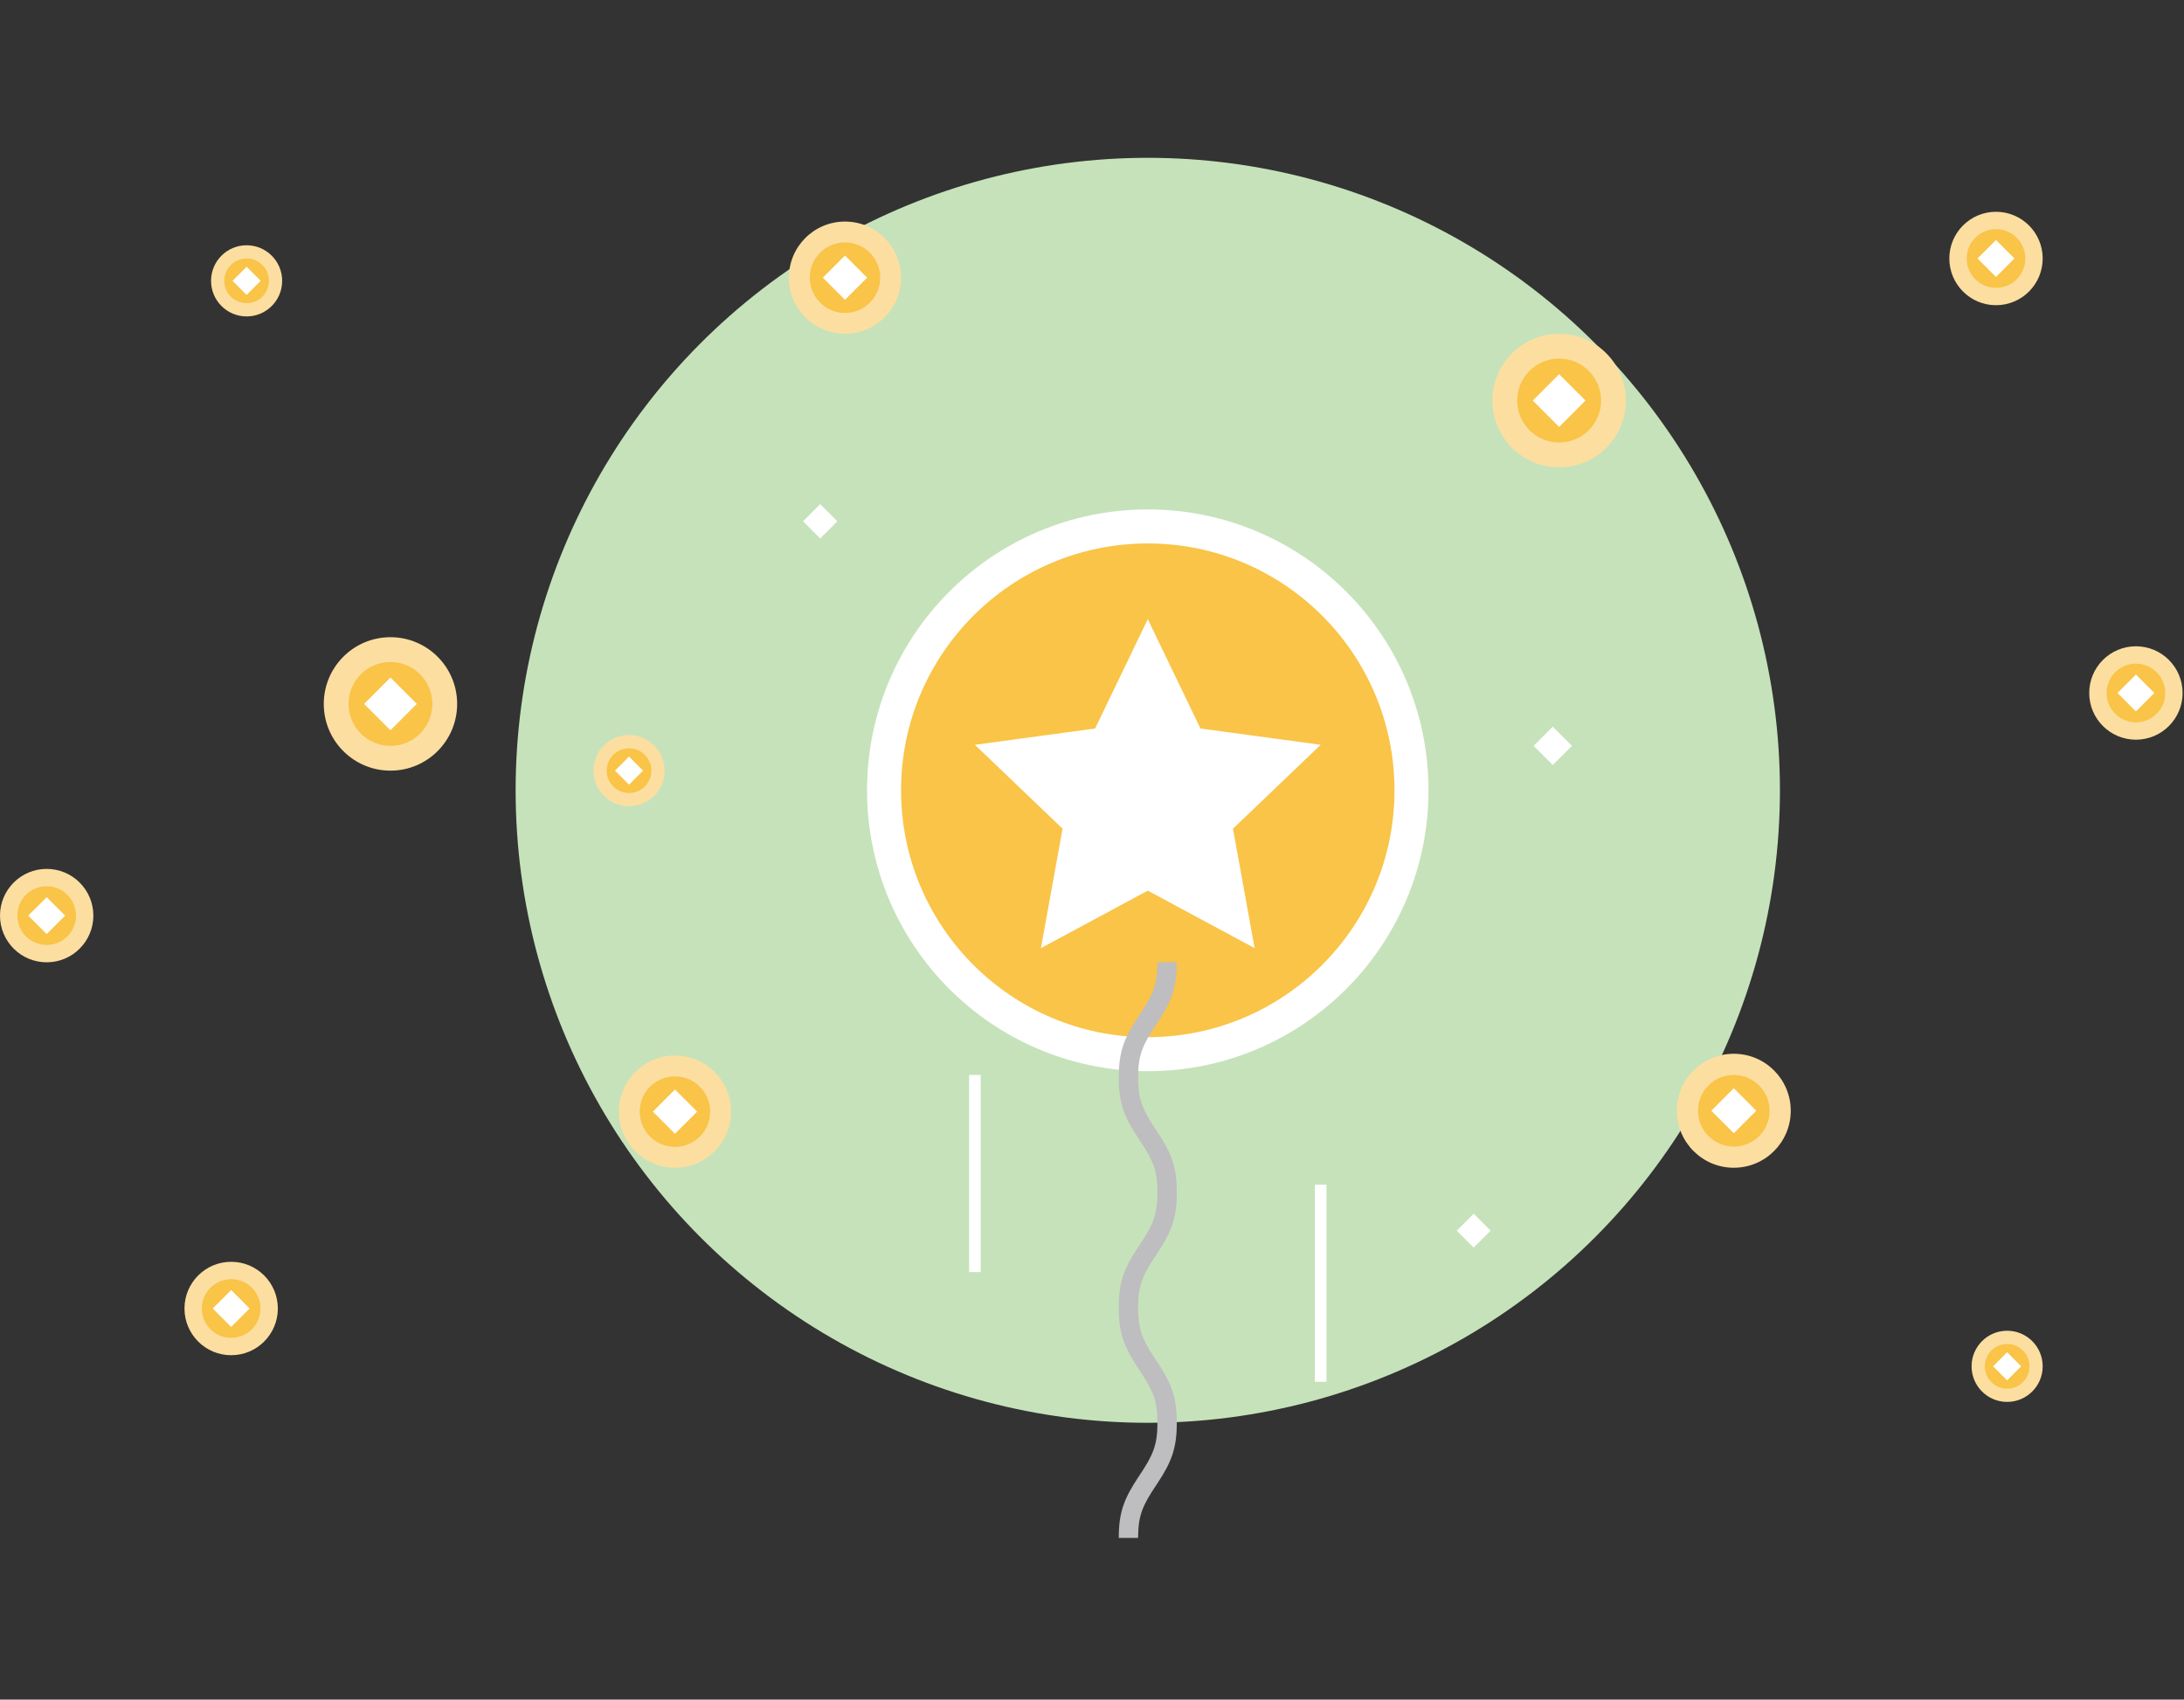<svg xmlns="http://www.w3.org/2000/svg" width="257" height="200" viewBox="0 0 257 200">
    <rect x="0" y="0" width="257" height="200" fill="#333333" stroke="none"/>
    <g fill="none" fill-rule="nonzero">
        <ellipse cx="135.064" cy="93" fill="#C6E2BA" rx="74.388" ry="74.429"/>
        <ellipse cx="45.947" cy="82.835" fill="#FCDEA1" rx="7.847" ry="7.852"/>
        <ellipse cx="45.947" cy="82.835" fill="#F9C447" rx="4.931" ry="4.934"/>
        <path fill="#FFF" d="M45.947 79.733l3.099 3.1-3.1 3.1-3.098-3.1z"/>
        <ellipse cx="183.469" cy="47.135" fill="#FCDEA1" rx="7.854" ry="7.858"/>
        <ellipse cx="183.469" cy="47.135" fill="#F9C447" rx="4.935" ry="4.938"/>
        <path fill="#FFF" d="M183.468 44.032l3.102 3.103-3.102 3.104-3.102-3.104z"/>
        <ellipse cx="204.022" cy="130.709" fill="#FCDEA1" rx="6.702" ry="6.706"/>
        <ellipse cx="204.022" cy="130.709" fill="#F9C447" rx="4.212" ry="4.214"/>
        <path fill="#FFF" d="M204.022 128.058l2.646 2.648-2.646 2.648-2.647-2.648z"/>
        <ellipse cx="27.202" cy="153.979" fill="#FCDEA1" rx="5.493" ry="5.496"/>
        <ellipse cx="27.202" cy="153.979" fill="#F9C447" rx="3.451" ry="3.453"/>
        <path fill="#FFF" d="M27.202 151.807l2.17 2.17-2.17 2.172-2.17-2.171z"/>
        <ellipse cx="251.341" cy="81.548" fill="#FCDEA1" rx="5.493" ry="5.496"/>
        <ellipse cx="251.341" cy="81.548" fill="#F9C447" rx="3.451" ry="3.453"/>
        <path fill="#FFF" d="M251.343 79.376l2.17 2.171-2.17 2.172-2.17-2.172z"/>
        <ellipse cx="5.493" cy="107.744" fill="#FCDEA1" rx="5.493" ry="5.496"/>
        <ellipse cx="5.493" cy="107.744" fill="#F9C447" rx="3.451" ry="3.453"/>
        <path fill="#FFF" d="M5.493 105.573l2.17 2.17-2.17 2.172-2.17-2.171z"/>
        <ellipse cx="236.187" cy="160.783" fill="#FCDEA1" rx="4.184" ry="4.187"/>
        <ellipse cx="236.187" cy="160.783" fill="#F9C447" rx="2.629" ry="2.631"/>
        <path fill="#FFF" d="M236.187 159.127l1.653 1.654-1.653 1.654-1.653-1.654z"/>
        <ellipse cx="29.019" cy="33.049" fill="#FCDEA1" rx="4.184" ry="4.187"/>
        <ellipse cx="29.019" cy="33.049" fill="#F9C447" rx="2.629" ry="2.631"/>
        <path fill="#FFF" d="M29.02 31.395l1.654 1.654-1.653 1.654-1.654-1.654z"/>
        <ellipse cx="74.021" cy="90.686" fill="#FCDEA1" rx="4.184" ry="4.187"/>
        <ellipse cx="74.021" cy="90.686" fill="#F9C447" rx="2.629" ry="2.631"/>
        <path fill="#FFF" d="M74.02 89.03l1.653 1.654-1.653 1.654-1.653-1.654z"/>
        <ellipse cx="234.878" cy="30.418" fill="#FCDEA1" rx="5.493" ry="5.496"/>
        <ellipse cx="234.878" cy="30.418" fill="#F9C447" rx="3.451" ry="3.453"/>
        <path fill="#FFF" d="M234.876 28.246l2.17 2.171-2.17 2.172-2.17-2.172z"/>
        <ellipse cx="79.425" cy="130.812" fill="#FCDEA1" rx="6.6" ry="6.603"/>
        <ellipse cx="79.425" cy="130.812" fill="#F9C447" rx="4.146" ry="4.148"/>
        <path fill="#FFF" d="M79.427 128.203l2.606 2.608-2.606 2.607-2.606-2.607z"/>
        <ellipse cx="99.432" cy="32.675" fill="#FCDEA1" rx="6.6" ry="6.603"/>
        <ellipse cx="99.432" cy="32.675" fill="#F9C447" rx="4.146" ry="4.148"/>
        <path fill="#FFF" d="M99.431 30.066l2.606 2.607-2.606 2.608-2.606-2.608z"/>
        <ellipse cx="135.064" cy="93" fill="#FFF" rx="33.035" ry="33.053"/>
        <ellipse cx="135.064" cy="93" fill="#F9C447" rx="29.032" ry="29.049"/>
        <path fill="#BEBDC0" d="M138.478 113.238c0 2.989-.605 4.59-2.292 7.143l-.178.267c-1.593 2.37-2.083 3.585-2.083 6.139 0 2.462.456 3.68 1.917 5.887l.166.25c1.822 2.71 2.47 4.317 2.47 7.409 0 2.988-.605 4.59-2.292 7.142l-.178.267c-1.593 2.37-2.083 3.585-2.083 6.139 0 2.371.423 3.588 1.758 5.647l.325.492c1.822 2.71 2.47 4.318 2.47 7.41 0 2.988-.605 4.59-2.292 7.141l-.178.268c-1.536 2.285-2.046 3.497-2.08 5.87l-.003.268h-2.276c0-2.988.605-4.59 2.292-7.142l.178-.267c1.593-2.37 2.083-3.585 2.083-6.139 0-2.462-.456-3.68-1.917-5.889l-.166-.25c-1.822-2.71-2.47-4.318-2.47-7.41 0-2.988.605-4.589 2.292-7.141l.178-.268c1.593-2.37 2.083-3.585 2.083-6.138 0-2.463-.456-3.68-1.916-5.888l-.167-.25c-1.822-2.71-2.47-4.317-2.47-7.408 0-2.989.605-4.59 2.292-7.142l.178-.268c1.536-2.285 2.046-3.497 2.08-5.87l.003-.269h2.276z"/>
        <path fill="#FFF" d="M182.72 85.508l2.257 2.258-2.257 2.258-2.257-2.258zM96.515 59.324l2.018 2.02-2.018 2.019-2.019-2.02zM173.413 142.823l1.993 1.994-1.993 1.994-1.993-1.994zM135.064 72.858l6.196 12.867 14.147 1.92-10.318 9.874 2.546 14.054-12.571-6.765-12.574 6.765 2.546-14.054-10.315-9.874 14.146-1.92zM156.09 139.408V162.6h-1.366v-23.192zM115.404 126.495v23.193h-1.366v-23.193z"/>
    </g>
</svg>
